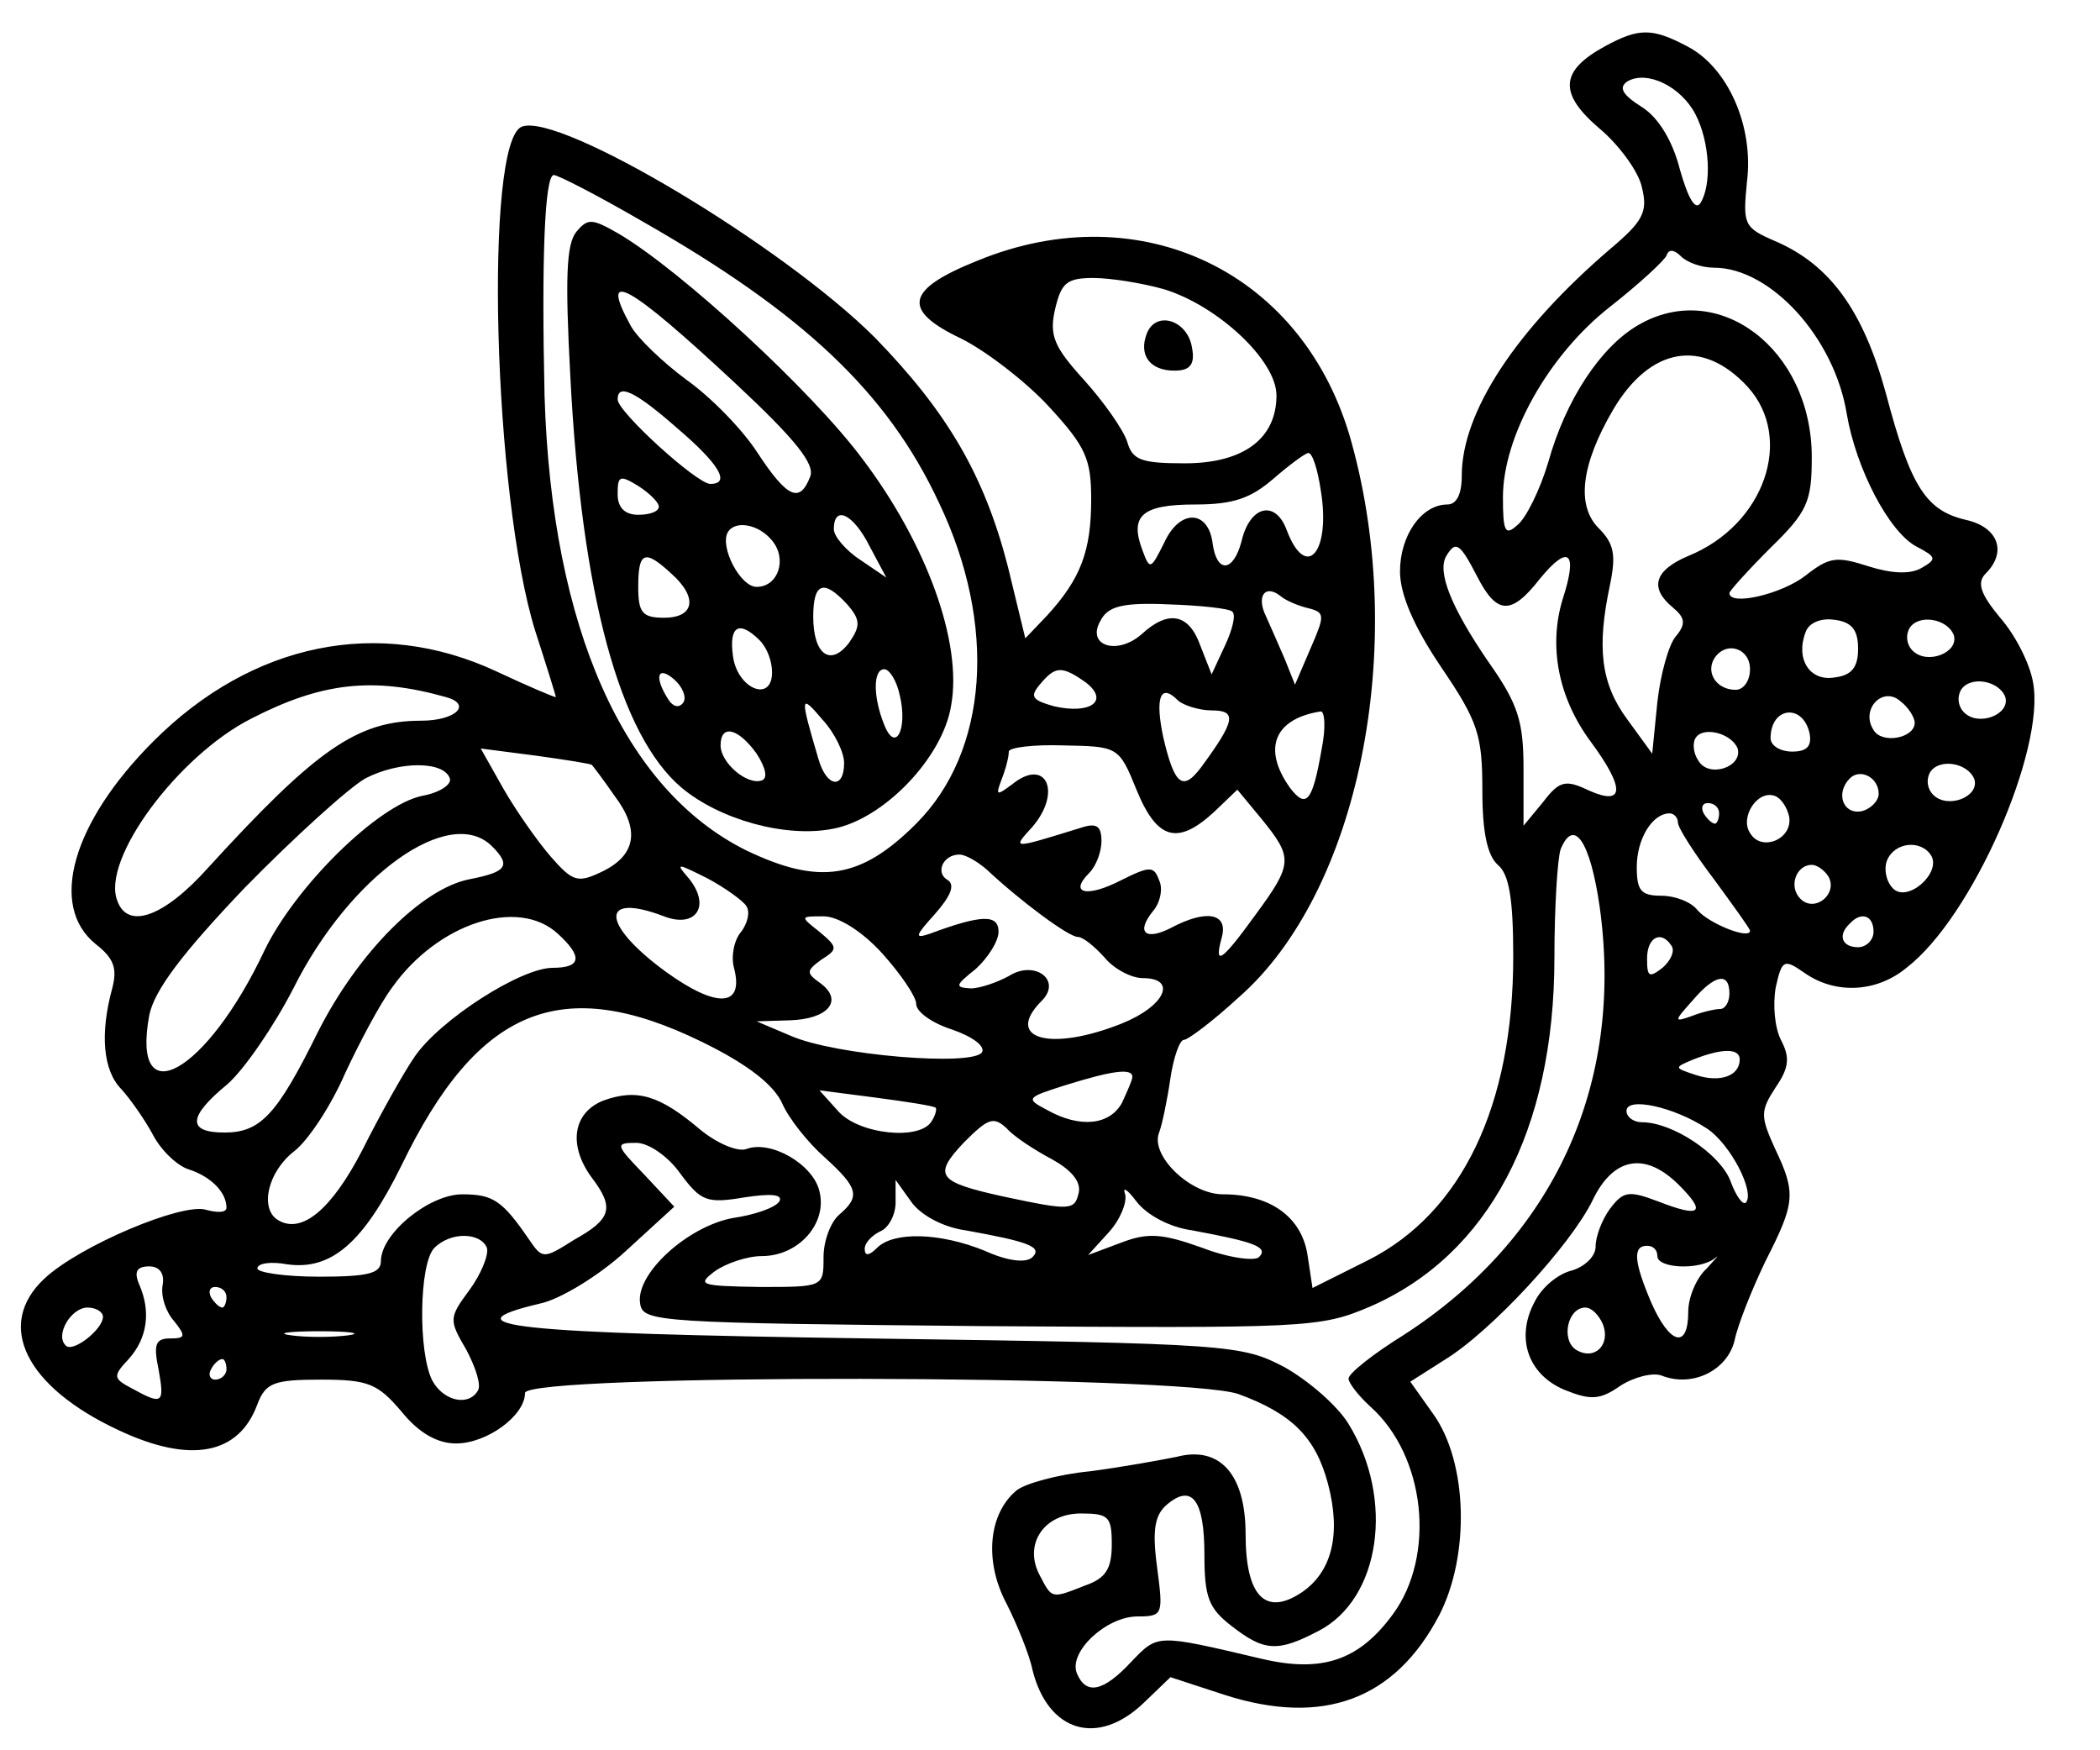 <?xml version="1.0" standalone="no"?>
<!DOCTYPE svg PUBLIC "-//W3C//DTD SVG 20010904//EN"
 "http://www.w3.org/TR/2001/REC-SVG-20010904/DTD/svg10.dtd">
<svg version="1.0" xmlns="http://www.w3.org/2000/svg"
 width="204pt" height="170pt" viewBox="0 0 204 170"
 preserveAspectRatio="xMidYMid meet">

<g transform="translate(0,170) scale(0.1,-0.1)"
fill="#000000" stroke="none">
<path d="M1559 1655 c-44 -24 -45 -46 -5 -80 19 -16 38 -42 41 -57 6 -24 1
-33 -31 -60 -91 -78 -144 -158 -144 -220 0 -18 -5 -28 -14 -28 -25 0 -46 -30
-46 -65 0 -22 13 -53 40 -93 36 -53 40 -66 40 -120 0 -41 5 -63 15 -72 11 -9
15 -33 15 -89 0 -145 -50 -249 -141 -295 l-54 -27 -5 33 c-6 36 -36 58 -82 58
-32 0 -71 38 -62 60 3 8 8 32 11 53 3 20 9 37 13 37 4 0 28 18 53 41 117 102
165 340 110 539 -45 165 -204 242 -363 177 -70 -28 -75 -48 -16 -76 24 -12 63
-42 85 -66 36 -39 41 -51 41 -90 0 -50 -10 -77 -43 -113 l-21 -22 -17 70 c-23
89 -59 150 -129 222 -89 89 -306 219 -343 205 -37 -14 -28 -359 13 -490 11
-34 20 -63 20 -64 0 -1 -26 10 -58 25 -114 53 -237 28 -333 -68 -79 -79 -102
-160 -56 -197 18 -14 21 -24 16 -43 -12 -44 -9 -80 9 -98 9 -10 23 -30 31 -45
8 -15 24 -30 35 -33 21 -7 36 -22 36 -37 0 -5 -9 -5 -20 -2 -23 7 -123 -35
-157 -67 -48 -45 -18 -105 72 -147 70 -33 117 -24 135 25 8 21 16 24 62 24 46
0 55 -4 78 -31 17 -21 35 -31 53 -31 30 0 67 27 67 49 0 19 638 18 693 -1 52
-19 75 -42 87 -87 13 -49 4 -86 -26 -106 -35 -23 -54 -3 -54 57 0 58 -25 86
-67 75 -15 -3 -53 -10 -84 -14 -31 -3 -64 -12 -72 -19 -27 -23 -31 -69 -9
-110 10 -20 22 -49 25 -64 15 -60 63 -75 108 -32 l26 25 52 -17 c96 -31 166
-5 209 77 30 58 28 149 -6 196 l-22 31 33 21 c46 28 123 112 144 155 20 42 51
48 84 15 27 -27 21 -32 -20 -16 -29 11 -34 10 -47 -7 -8 -11 -14 -27 -14 -37
0 -9 -10 -19 -23 -23 -13 -3 -29 -16 -36 -30 -19 -35 -7 -71 29 -86 25 -10 34
-10 54 4 14 9 32 13 40 10 30 -12 64 5 71 34 3 15 17 50 30 77 29 57 30 66 9
110 -14 31 -14 36 1 59 13 19 14 29 5 46 -6 12 -8 34 -5 51 6 27 8 28 28 14
30 -21 70 -19 99 5 64 49 135 212 123 277 -3 18 -17 46 -32 63 -19 23 -23 34
-14 43 21 21 12 45 -19 52 -39 9 -54 32 -78 123 -22 80 -54 125 -108 148 -30
13 -31 16 -27 57 7 55 -19 112 -58 132 -34 18 -47 18 -80 0z m88 -66 c14 -27
16 -68 5 -86 -5 -8 -12 4 -20 32 -7 28 -21 51 -37 61 -19 12 -23 19 -14 25 19
11 52 -5 66 -32z m-1023 -104 c156 -89 238 -166 288 -273 57 -119 48 -242 -22
-312 -54 -54 -94 -60 -165 -26 -119 59 -189 216 -196 441 -3 132 0 215 9 215
4 0 43 -20 86 -45z m1041 -45 c55 0 117 -68 129 -142 9 -53 41 -115 68 -129
19 -10 20 -12 4 -21 -11 -6 -29 -5 -51 2 -31 10 -38 9 -61 -9 -23 -18 -74 -30
-74 -17 0 2 18 22 40 44 36 35 40 45 40 88 0 105 -91 174 -169 128 -36 -21
-70 -72 -87 -133 -8 -27 -22 -55 -30 -61 -12 -11 -14 -6 -14 27 0 59 44 138
104 185 28 22 53 45 55 50 2 6 7 6 14 -1 6 -6 20 -11 32 -11z m-534 -21 c52
-16 109 -69 109 -103 0 -42 -32 -66 -89 -66 -42 0 -51 3 -56 21 -4 12 -23 39
-42 60 -29 32 -34 43 -28 69 6 25 11 30 37 30 17 0 48 -5 69 -11z m567 -95
c45 -50 16 -134 -58 -164 -33 -14 -38 -31 -15 -50 12 -10 13 -16 3 -28 -7 -8
-15 -37 -18 -64 l-5 -50 -24 33 c-26 35 -30 70 -17 131 6 29 4 40 -11 55 -22
22 -17 62 14 115 36 61 87 70 131 22z m-415 -100 c10 -60 -14 -89 -33 -39 -11
30 -36 24 -44 -11 -8 -30 -24 -31 -28 -2 -4 33 -32 34 -47 1 -13 -26 -14 -27
-21 -8 -13 34 -1 45 51 45 37 0 54 6 76 25 15 13 31 25 34 25 4 0 9 -16 12
-36z m152 -84 c19 -37 33 -38 61 -2 28 34 37 26 22 -20 -14 -46 -4 -96 27
-138 34 -46 33 -63 -1 -48 -23 11 -29 10 -45 -11 l-19 -23 0 55 c0 46 -5 63
-34 104 -37 54 -50 88 -41 103 9 15 13 13 30 -20z m-163 -31 c15 -4 15 -7 1
-39 l-15 -35 -10 25 c-6 14 -14 32 -18 41 -10 20 -1 32 14 20 6 -5 19 -10 28
-12z m-75 -3 c4 -3 0 -18 -7 -33 l-13 -28 -11 28 c-11 31 -31 35 -57 11 -24
-21 -54 -11 -40 13 7 14 21 18 66 16 31 -1 59 -4 62 -7z m608 -36 c0 -18 -6
-26 -23 -28 -24 -4 -38 18 -28 44 3 9 15 14 28 12 17 -2 23 -10 23 -28z m93
13 c5 -17 -26 -29 -40 -15 -6 6 -7 15 -3 22 9 14 37 9 43 -7z m-198 -33 c0
-11 -6 -20 -14 -20 -18 0 -29 16 -21 30 11 18 35 11 35 -10z m-645 -13 c23
-18 4 -31 -31 -23 -21 6 -24 9 -14 21 15 18 21 19 45 2z m-622 -14 c26 -7 10
-23 -24 -23 -62 0 -102 -28 -207 -143 -43 -48 -78 -60 -88 -32 -16 40 59 141
130 177 68 35 118 41 189 21z m1515 0 c5 -17 -26 -29 -40 -15 -6 6 -7 15 -3
22 9 14 37 9 43 -7z m-771 -13 c25 0 23 -10 -10 -55 -18 -24 -26 -18 -37 29
-8 38 -3 53 14 36 5 -5 21 -10 33 -10z m683 -12 c0 -15 -32 -21 -40 -7 -13 20
9 43 26 28 8 -6 14 -16 14 -21z m-576 -25 c-9 -52 -15 -59 -31 -38 -27 38 -15
67 30 74 4 0 5 -16 1 -36z m474 14 c2 -12 -3 -17 -17 -17 -12 0 -21 6 -21 13
0 31 32 34 38 4z m-70 -14 c5 -18 -28 -29 -38 -12 -5 7 -6 17 -3 22 7 12 35 5
41 -10z m-584 -40 c20 -49 40 -54 75 -22 l23 22 24 -29 c30 -37 30 -43 -6 -92
-34 -47 -41 -51 -33 -22 6 23 -15 27 -49 9 -25 -13 -35 -5 -18 16 7 8 10 22 6
30 -5 14 -9 14 -37 0 -33 -17 -51 -13 -31 7 7 7 12 21 12 31 0 15 -5 18 -20
13 -68 -21 -67 -21 -47 1 29 34 13 68 -20 41 -15 -11 -16 -11 -10 5 4 10 7 22
7 27 0 4 24 7 53 6 53 -1 54 -1 71 -43z m-529 24 c1 -1 11 -14 22 -30 25 -33
21 -58 -13 -74 -23 -11 -28 -9 -49 15 -13 15 -34 45 -46 66 l-22 39 54 -7 c29
-4 54 -8 54 -9z m-138 -13 c2 -6 -10 -14 -27 -17 -43 -9 -123 -88 -153 -150
-56 -119 -130 -161 -112 -63 5 24 31 59 93 124 48 49 101 97 117 106 33 17 76
17 82 0z m1481 -1 c5 -17 -26 -29 -40 -15 -6 6 -7 15 -3 22 9 14 37 9 43 -7z
m-93 -14 c0 -7 -8 -15 -17 -17 -18 -3 -25 18 -11 32 10 10 28 1 28 -15z m-87
-22 c4 -22 -27 -35 -38 -16 -10 15 7 42 24 36 6 -2 12 -11 14 -20z m-68 3 c0
-5 -2 -10 -4 -10 -3 0 -8 5 -11 10 -3 6 -1 10 4 10 6 0 11 -4 11 -10z m-40 -9
c0 -5 16 -30 35 -55 19 -26 35 -48 35 -50 0 -9 -40 7 -51 20 -6 8 -22 14 -35
14 -20 0 -24 5 -24 28 0 27 15 52 32 52 4 0 8 -4 8 -9z m-1152 -23 c19 -19 14
-25 -22 -32 -46 -9 -108 -71 -147 -148 -40 -81 -56 -98 -91 -98 -36 0 -36 15
3 47 16 14 45 56 64 93 55 110 152 179 193 138z m1076 -59 c24 -173 -45 -322
-191 -416 -29 -18 -53 -37 -53 -42 0 -4 9 -16 21 -27 54 -48 64 -145 22 -202
-33 -45 -69 -57 -128 -43 -102 24 -100 24 -126 -3 -27 -29 -44 -33 -53 -11 -8
21 29 55 59 55 25 0 25 2 19 48 -5 37 -2 51 10 61 24 20 36 4 36 -49 0 -41 4
-52 26 -69 32 -25 45 -26 85 -5 60 31 74 128 29 201 -11 18 -39 42 -62 55 -42
22 -52 23 -403 28 -349 5 -413 12 -320 34 19 4 57 27 83 51 l47 43 -29 31
c-28 29 -29 31 -8 31 12 0 31 -13 43 -30 20 -27 26 -29 62 -23 26 4 38 3 34
-4 -4 -6 -24 -13 -45 -16 -44 -8 -96 -55 -90 -84 3 -17 21 -18 331 -21 316 -2
329 -2 378 19 115 50 179 171 179 339 0 49 3 96 6 105 13 32 29 7 38 -56z
m322 50 c10 -17 -23 -46 -37 -32 -7 7 -9 19 -6 27 7 18 33 21 43 5z m-917 -14
c32 -30 79 -65 88 -65 5 0 16 -9 26 -20 9 -11 26 -20 37 -20 34 0 22 -27 -20
-44 -70 -28 -115 -15 -78 22 20 20 -7 40 -32 24 -11 -6 -28 -12 -37 -12 -16 1
-15 3 5 19 12 11 22 27 22 36 0 17 -16 17 -67 -2 -15 -5 -14 -2 5 19 15 17 20
28 13 33 -13 7 -5 25 11 25 6 0 18 -7 27 -15z m-234 -35 c4 -6 1 -17 -5 -25
-7 -8 -10 -24 -7 -35 10 -38 -16 -40 -66 -4 -63 46 -65 78 -2 54 31 -12 46 10
24 37 -13 15 -12 15 18 0 17 -9 35 -22 38 -27z m1051 29 c10 -17 -13 -36 -27
-22 -12 12 -4 33 11 33 5 0 12 -5 16 -11z m-1234 -56 c24 -22 23 -33 -5 -33
-31 0 -109 -50 -134 -86 -11 -16 -34 -57 -51 -91 -30 -58 -59 -82 -82 -68 -18
11 -10 47 16 67 14 11 36 45 49 75 14 30 34 68 46 84 44 62 122 88 161 52z
m315 -19 c18 -20 33 -42 33 -49 0 -8 16 -19 35 -25 20 -7 32 -16 29 -22 -9
-14 -143 -3 -186 16 l-33 14 32 1 c37 1 53 19 30 36 -14 10 -14 12 1 23 16 10
16 12 -2 27 -19 15 -19 15 4 15 14 0 37 -14 57 -36z m963 21 c0 -8 -7 -15 -15
-15 -16 0 -20 12 -8 23 11 12 23 8 23 -8z m-196 -14 c3 -5 -1 -14 -9 -21 -13
-10 -15 -9 -15 9 0 21 14 28 24 12z m56 -46 c0 -8 -4 -15 -9 -15 -5 0 -18 -3
-28 -7 -17 -6 -17 -5 1 15 22 26 36 28 36 7z m-998 -47 c45 -22 70 -42 78 -60
6 -14 25 -38 41 -52 33 -30 35 -38 14 -56 -8 -7 -15 -25 -15 -41 0 -29 0 -29
-62 -29 -58 1 -61 2 -44 15 11 8 32 15 46 15 36 0 64 32 56 63 -6 26 -47 50
-71 41 -8 -3 -28 5 -45 19 -39 33 -61 40 -94 28 -30 -12 -34 -44 -11 -75 22
-29 19 -40 -17 -60 -30 -19 -31 -19 -44 0 -26 38 -35 44 -65 44 -32 0 -79 -38
-79 -65 0 -12 -13 -15 -60 -15 -33 0 -60 4 -60 8 0 5 13 7 29 4 43 -6 74 21
111 96 74 153 155 187 292 120z m1008 -17 c0 -16 -19 -23 -43 -15 -21 7 -21 7
-2 15 28 11 45 11 45 0z m-590 -17 c0 -3 -5 -14 -10 -25 -12 -22 -41 -25 -73
-7 -21 11 -20 12 18 24 45 14 65 17 65 8z m-191 -30 c1 -1 0 -7 -4 -13 -11
-19 -71 -13 -91 10 l-18 20 54 -7 c30 -4 57 -8 59 -10z m749 -20 c23 -15 47
-62 38 -72 -3 -3 -10 7 -15 21 -10 26 -56 57 -86 57 -8 0 -15 5 -15 11 0 14
46 4 78 -17z m-636 -30 c18 -10 28 -21 26 -32 -4 -18 -8 -18 -74 -4 -63 14
-68 20 -38 52 24 24 29 26 42 14 7 -8 27 -21 44 -30z m-84 -69 c61 -11 75 -16
65 -26 -6 -6 -24 -4 -46 6 -44 18 -89 19 -105 3 -8 -8 -12 -8 -12 -1 0 6 7 13
15 17 8 3 15 16 15 28 l0 22 15 -21 c9 -13 31 -25 53 -28z m220 0 c59 -11 75
-16 65 -26 -4 -4 -29 -1 -55 9 -39 14 -53 15 -79 5 l-32 -12 20 22 c11 12 18
29 16 37 -3 8 2 5 11 -7 10 -13 32 -25 54 -28z m-685 -17 c2 -7 -6 -26 -17
-41 -20 -27 -20 -29 -3 -58 9 -17 15 -35 11 -40 -9 -15 -33 -10 -44 10 -14 27
-13 114 2 129 16 16 45 15 51 0z m1137 -8 c0 -12 41 -14 56 -2 5 4 1 0 -8 -10
-10 -9 -18 -28 -18 -42 0 -37 -18 -32 -36 9 -17 40 -18 55 -4 55 6 0 10 -4 10
-10z m-1452 -28 c-2 -11 3 -26 11 -35 12 -15 11 -17 -4 -17 -14 0 -16 -6 -11
-30 6 -33 4 -35 -25 -19 -19 10 -20 12 -4 29 18 20 22 46 10 73 -5 12 -2 17
10 17 10 0 15 -7 13 -18z m62 -12 c0 -5 -2 -10 -4 -10 -3 0 -8 5 -11 10 -3 6
-1 10 4 10 6 0 11 -4 11 -10z m-120 -19 c0 -12 -29 -35 -36 -28 -11 10 5 37
21 37 8 0 15 -4 15 -9z m1457 -7 c8 -20 -8 -36 -26 -25 -15 10 -8 41 9 41 6 0
13 -7 17 -16z m-1219 -11 c-16 -2 -40 -2 -55 0 -16 2 -3 4 27 4 30 0 43 -2 28
-4z m-118 -33 c0 -5 -5 -10 -11 -10 -5 0 -7 5 -4 10 3 6 8 10 11 10 2 0 4 -4
4 -10z m860 -170 c0 -24 -6 -33 -26 -40 -33 -13 -32 -13 -44 10 -16 30 4 60
40 60 27 0 30 -3 30 -30z"/>
<path d="M560 1475 c-10 -12 -11 -46 -6 -140 11 -214 48 -349 108 -400 37 -31
101 -49 147 -40 49 9 107 69 115 120 11 61 -24 157 -86 239 -49 66 -176 183
-237 219 -26 15 -30 15 -41 2z m154 -147 c59 -55 78 -79 73 -91 -10 -26 -22
-21 -51 23 -14 22 -45 54 -69 71 -23 17 -47 40 -54 52 -32 58 -3 42 101 -55z
m-56 -44 c41 -35 52 -54 32 -54 -13 0 -90 70 -90 82 0 16 17 8 58 -28z m-18
-76 c0 -5 -9 -8 -20 -8 -13 0 -20 7 -20 20 0 18 2 19 20 8 11 -7 20 -16 20
-20z m205 -39 l16 -30 -25 17 c-14 9 -26 23 -26 30 0 24 19 15 35 -17z m-95 6
c15 -18 6 -45 -15 -45 -16 0 -36 39 -28 53 7 12 30 8 43 -8z m-98 -32 c26 -23
23 -43 -7 -43 -21 0 -25 5 -25 30 0 34 6 37 32 13z m171 -30 c13 -15 13 -21 2
-37 -18 -24 -35 -12 -35 25 0 33 10 37 33 12z m-85 -35 c7 -7 12 -20 12 -31 0
-30 -34 -16 -38 16 -4 29 6 35 26 15z m-74 -60 c-4 -6 -10 -5 -15 3 -14 22
-10 33 6 19 8 -7 12 -17 9 -22z m210 7 c8 -33 -4 -57 -15 -29 -11 27 -11 54 0
54 5 0 12 -11 15 -25z m-54 -66 c0 -26 -17 -24 -25 4 -18 61 -18 64 4 38 12
-13 21 -32 21 -42z m-85 9 c9 -14 11 -24 5 -26 -14 -5 -40 17 -40 34 0 21 17
17 35 -8z"/>
<path d="M1114 1376 c-8 -21 3 -36 27 -36 15 0 20 6 17 22 -4 27 -35 37 -44
14z"/>
</g>
</svg>
